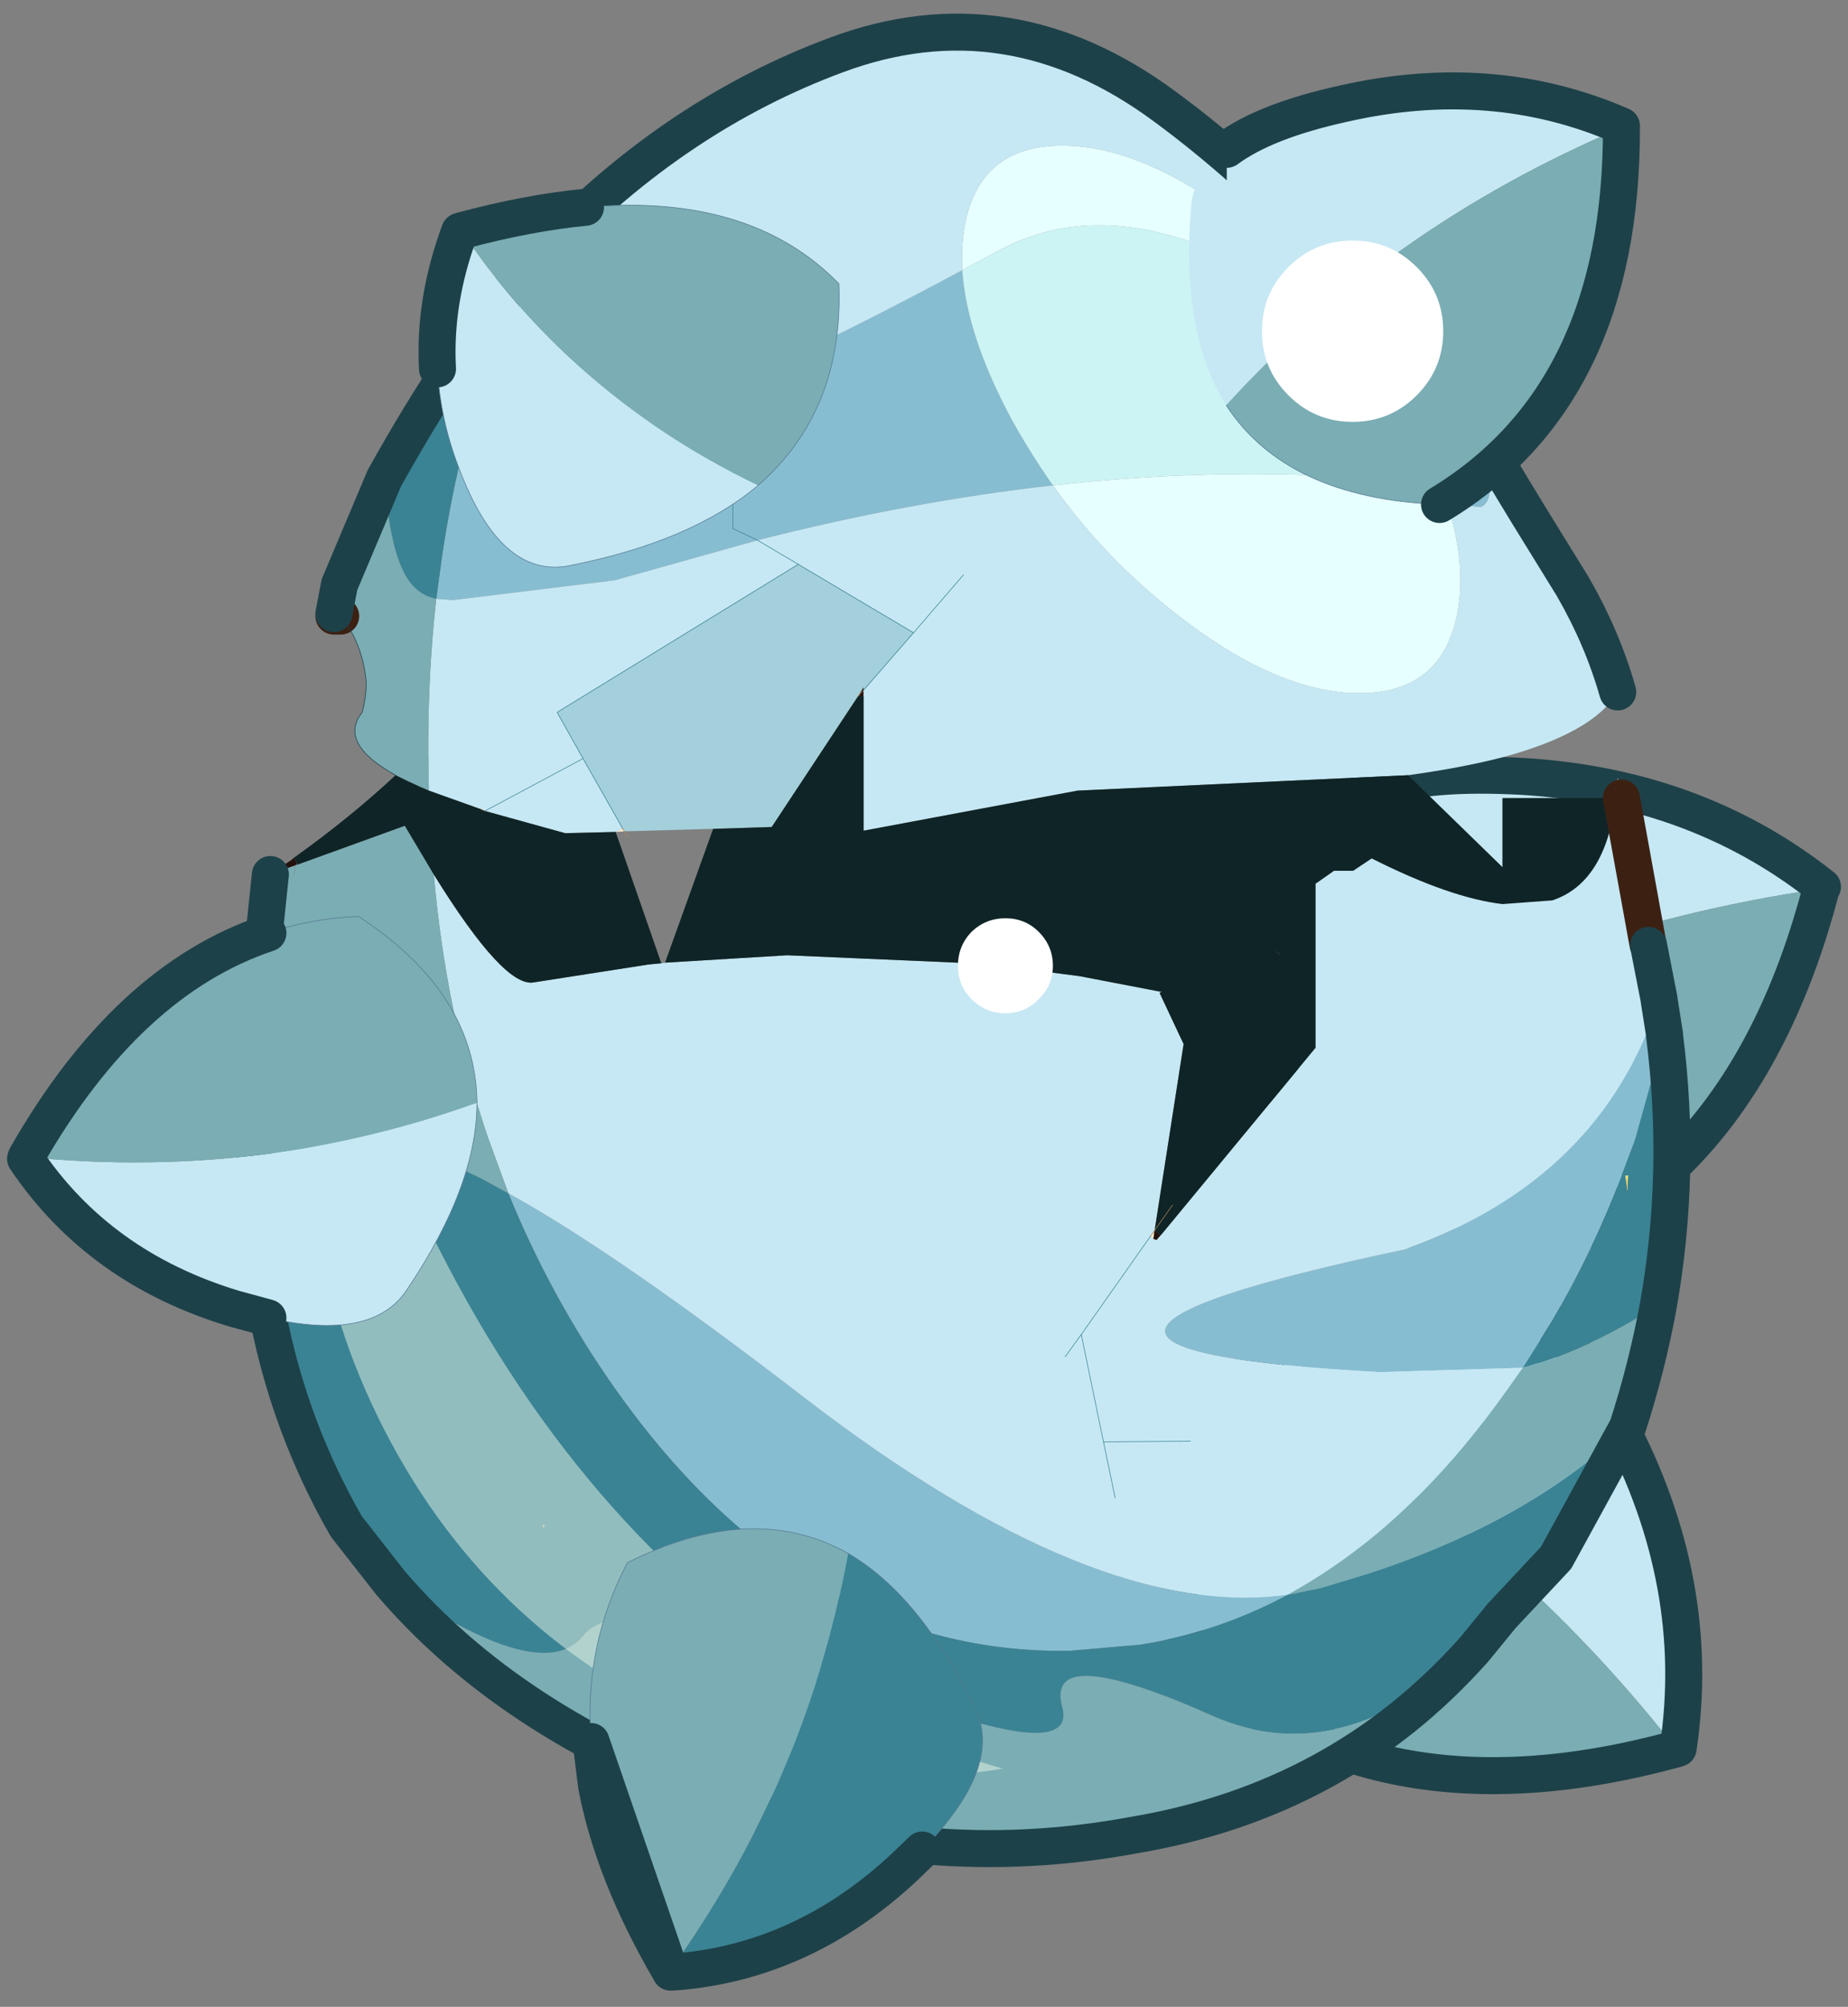 <svg width="291" height="316" xmlns="http://www.w3.org/2000/svg" xmlns:xlink="http://www.w3.org/1999/xlink">
 <rect width="100%" height="100%" fill="#808080" stroke="none"/>
 <defs>
  <g transform="matrix(1,0,0,1,192.55,294) " id="shape0">
   <path id="svg_1" stroke-opacity="0" stroke-linejoin="round" stroke-linecap="round" stroke="#ff00ff" fill="none" d="m187.95,-293.5l0,380l-379.95,0l-0.05,0l0,-380l380,0m-95,294.1l-189.95,0"/>
   <path id="svg_2" stroke-opacity="0" stroke-linejoin="round" stroke-linecap="round" stroke="#ff00ff" fill="none" d="m187.95,-293.5l-190,190l190,190m-380,-380l190,190l-189.95,190"/>
  </g>
  <g transform="matrix(1,0,0,1,71.55,83.4) " id="sprite0">
   <use id="svg_3" xlink:href="#shape1" width="242.7" transform="matrix(1,0,0,1,-71.55,-83.4) " height="160.3"/>
  </g>
  <g transform="matrix(1,0,0,1,71.55,83.4) " id="shape1">
   <path id="svg_4" fill-rule="evenodd" fill="#c6e8f4" d="m28.2,27.55q5.55,-6 17.45,-8.2q6.75,-1.3 13.45,11.55q6.85,13 4.85,26.35l-0.15,0.05q-14.95,-19.05 -35.6,-29.75"/>
   <path id="svg_5" fill-rule="evenodd" fill="#7aadb4" d="m28.2,27.55q20.65,10.7 35.6,29.75q-24.75,6.75 -39.5,-7.5q-3.25,-14.3 3.9,-22.25"/>
   <path id="svg_6" stroke-width="3" stroke-linejoin="round" stroke-linecap="round" stroke="#1d4149" fill="none" d="m63.8,57.3l0.15,-0.05q2,-13.35 -4.85,-26.35q-6.7,-12.85 -13.45,-11.55q-11.9,2.2 -17.45,8.2m35.6,29.75q-24.75,6.75 -39.5,-7.5q-3.25,-14.3 3.9,-22.25"/>
   <path id="svg_7" fill-rule="evenodd" fill="#c6e8f4" d="m32,3.55q-2.4,-7.85 1.65,-19.25q2.25,-6.5 16.7,-5.9q14.7,0.6 25.3,9l-0.1,0.15q-23.9,3.45 -43.55,16"/>
   <path id="svg_8" fill-rule="evenodd" fill="#7aadb4" d="m32,3.55q19.65,-12.55 43.55,-16q-6.5,24.85 -26.2,30.45q-14,-4.35 -17.35,-14.45"/>
   <path id="svg_9" stroke-width="3" stroke-linejoin="round" stroke-linecap="round" stroke="#1d4149" fill="none" d="m75.55,-12.45l0.1,-0.15q-10.6,-8.4 -25.3,-9q-14.45,-0.6 -16.7,5.9q-4.05,11.4 -1.65,19.25m43.55,-16q-6.5,24.85 -26.2,30.45q-14,-4.35 -17.35,-14.45"/>
   <path id="svg_10" fill-rule="evenodd" fill="#f8ebcf" d="m59.35,-19.8l-0.45,0l0.15,-1.65l0.3,1.6l0,0.05m-37.95,35.75l-0.25,-0.2l0.35,-0.5l-0.1,0.7m0.5,-19.95l0.05,-0.1l0.15,0l-0.2,0.1m-43.4,-13.1l-0.7,0.05l0.55,-0.3l0.15,0.25"/>
   <path id="svg_11" fill-rule="evenodd" fill="#e0c292" d="m-28.1,39.45l0,-0.35l0.15,0.05l-0.15,0.3"/>
   <path id="svg_12" fill-rule="evenodd" fill="#d3bd98" d="m-30.65,-58.35l-0.6,-0.25l1.25,-3l-0.15,-0.2l0.4,-0.45l0.4,-0.4l-0.4,1.2l-0.9,3.1m93.05,54.9l0,-0.05l0,0.05"/>
   <path id="svg_13" fill-rule="evenodd" fill="#473932" d="m61.55,-7.85l-0.05,0l0,-0.1l0.05,0.1m-29.85,0.7l-0.05,0.05l-0.55,-0.4l0.6,0.35"/>
   <path id="svg_14" fill-rule="evenodd" fill="#f4e7b9" d="m59.65,10.8l0.25,0l0,0.05l-0.25,-0.05"/>
   <path id="svg_15" fill-rule="evenodd" fill="#ab8558" d="m-30.15,-61.75l0,-0.05l0.15,0.2l-0.15,-0.15"/>
   <path id="svg_16" fill-rule="evenodd" fill="#f4e071" d="m59.9,10.85l-0.05,1.35l-0.2,-1.4l0.25,0.05"/>
   <path id="svg_17" fill-rule="evenodd" fill="#3c2113" d="m-45.05,-34.55l0,-0.4l0,0.2l0,0.2"/>
   <path id="svg_18" fill-rule="evenodd" fill="#23120c" d="m22,15.65l-0.35,0.4l-0.25,-0.1l0.1,-0.7l0.5,0.4m-24.1,-43.7l-0.45,0l0.45,-0.5l-0.45,0.5l0.45,-0.75l0,0.25l0,0.5m-48.1,14.45l1.8,-1.25l0.1,-0.1l0.25,0.4l-0.05,0.1l0,0.05l-0.05,0.05l-2.05,0.75m5.7,-20.95l-0.55,0l0,-0.2l0.45,-2.35l-0.25,2.1l0.35,0.45"/>
   <path id="svg_19" fill-rule="evenodd" fill="#e7d6af" d="m171.1,-20.1l-0.2,-0.05l0.25,-0.25l-0.05,0.3"/>
   <path id="svg_20" fill-rule="evenodd" fill="#87bdd1" d="m5.9,-62.6q0.35,5.3 4,12.1q1.55,2.8 3.35,5.35q-11.6,1.3 -23.95,4.45l-11.6,3.25l-13.1,1.6l-1.35,-0.1l0.45,-3.3q1.5,-10.3 5.05,-19.35l0.6,0.25q-3.65,14.1 9.2,8.85q13.25,-5.5 27.35,-13.1m-42.85,26.6l0.2,0.05l-0.2,-0.05m24.25,-12.35l0,6.7l2,0.95l-2,-0.95l0,-6.7m-18.2,60.6q8.8,4.85 24.1,16.65q23.55,18.1 39.1,15.9q-5.7,3.05 -11.95,4.05l-5.8,0.5l-0.6,0q-21.25,0 -36.3,-21.4q-5.15,-7.35 -8.55,-15.7m82.25,14.15l-11.6,0.35q-35.8,-1.95 2.05,-9.95q15.95,-5.7 20.6,-20.25l0.45,2.85l0,0.1l-0.05,0l-2.25,8.05l0,0.05l-0.15,0.45l-1,2.65l0,0.05q-2.35,6.2 -5.7,11.9l-2.35,3.75m-6.1,-70q-1,-3.25 -3,-6.9q-2.05,-3.8 -4.7,-7.15q4.7,3.35 10.15,8.1q1.85,5.5 0.25,6.15l-2.7,-0.2"/>
   <path id="svg_21" fill-rule="evenodd" fill="#3a8394" d="m-31.25,-58.6q-3.55,9.05 -5.05,19.35l-0.45,3.3l-0.2,-0.05q-1.6,-0.4 -2.45,-2.15q-1.15,-2.2 -1.55,-7.6q5.95,-10.65 10.8,-16l0.15,0.15l-1.25,3m82.6,85l2.35,-3.75q3.35,-5.7 5.7,-11.9l0,-0.05l1,-2.65l0.15,-0.45l0,-0.05l2.25,-8.05l0.05,0q1.4,11 -0.5,21.8q-4.75,3.05 -9.3,4.6l-1.7,0.5m8.3,-15.6l0.2,1.4l0.05,-1.35l0,-0.05l-0.25,0m0.2,20.4l-5.8,10.6l-4.4,4.7l-2.25,2.75q-10.85,9.95 -21.25,5.35q-3.8,-1.7 -6.45,-2.5q-5.4,-1.65 -5.8,0.5q-0.1,0.5 0.1,1.25q1.45,5.25 -17,-2.3q-18.5,-7.6 -21.85,-3.4q-3.35,4.15 -15.6,-4.3l-3.6,-4.6q-5.25,-9.15 -6.8,-19.7q3.5,-11.2 10.95,-10.8q2.35,0.1 6.7,2.25l2.3,1.25q3.4,8.35 8.55,15.7q15.05,21.4 36.3,21.4l0.6,0l5.8,-0.5q6.25,-1 11.95,-4.05l2.7,-0.55l3.95,-1.2q12.95,-4.25 20.9,-11.85m-87.65,7.9l-0.05,-0.05l-0.05,0.05l0.1,0m-0.3,0.35l0.15,-0.3l-0.15,-0.05l0,0.35"/>
   <path id="svg_22" fill-rule="evenodd" fill="#ccf4f4" d="m13.25,-45.15q-1.8,-2.55 -3.35,-5.35q-3.65,-6.8 -4,-12.1l2.8,-1.5q7.5,-4.15 17.2,-0.25q5.15,2.05 11.65,6.7q2.65,3.35 4.7,7.15q2,3.65 3,6.9q-2.25,-0.55 -6.1,-2.1q-12.45,-0.95 -25.9,0.55"/>
   <path id="svg_23" fill-rule="evenodd" fill="#c6e8f4" d="m5.9,-62.6q-14.1,7.6 -27.35,13.1q-12.85,5.25 -9.2,-8.85l0.9,-3.1l0.4,-1.2l1.65,-1.75q10.45,-10.85 23.4,-15.65q13.95,-5.2 26.65,4.2q12.7,9.35 25.35,26.3q-5.45,-4.75 -10.15,-8.1q-3.7,-4.75 -8.55,-8.55q-8.3,-6.5 -15,-6.5q-6.7,0 -7.9,6.5q-0.3,1.7 -0.2,3.6m-42.65,26.65l1.35,0.1l13.1,-1.6l11.6,-3.25q12.35,-3.15 23.95,-4.45q4.15,5.85 9.9,10.35q8.25,6.5 14.95,6.5q6.7,0 7.95,-6.5q0.75,-3.9 -0.8,-8.8l2.7,0.2q1.6,-0.65 -0.25,-6.15l4,6.6l3.7,6q2.4,4.15 3.65,8.55q-1.95,3.3 -9.35,5.3q-3.3,0.85 -7.65,1.45l-26.8,1.25l-17.35,3.25l0,-10.9l0,-0.5l4.05,-4.65l-9.35,-5.55l-3.3,-1.95l3.3,1.95l-19.55,12l2.1,3.75l3.2,5.65l-0.55,0.3l-4.1,0.1l-6.5,-1.8l-0.35,-0.15l-4.2,-1.5l-0.05,-3.25l0,-0.3q0,-6.2 0.65,-12m42.75,-1.95l-4.05,4.7l4.05,-4.7m-24.2,31.45l9.9,-0.6l16.1,0.7l7.65,1l6.5,1.25l-0.05,0.1l1.95,4.15l-2.35,15.1l-0.35,0.5l0.25,0.2l0.25,0.1l0.35,-0.4l12.55,-15.2l0,-13.3l1.5,-1.05l1.55,0l1.5,-1q6.35,3.2 10.6,3.7l4.05,-0.3q4.35,-1.45 5.15,-8.3l0.45,0l2.15,11.85l0,0.1l0.05,0l0.85,4.35l0,0.05q-4.65,14.55 -20.6,20.25q-37.85,8 -2.05,9.95l11.6,-0.35l-1.1,1.55q-5,7.1 -10.65,11.85q-3.55,2.95 -7.3,5q-15.55,2.2 -39.1,-15.9q-15.3,-11.8 -24.1,-16.65l-1.65,-4.5q-3.4,-10 -4.4,-21.35q5.7,9.2 8.1,8.75l9.3,-1.45l1.05,-0.1l0.3,-0.05m80.6,3l0,-0.05l0,0.05m-38,35.8l-7.05,0.05l-1.8,-8.7l5.6,-7.95l-5.6,7.95l1.8,8.7l7.05,-0.05m-6.1,4.6l-0.95,-4.55l0.95,4.55m-4.05,-11.45l1.3,-1.8l-1.3,1.8m-47.05,-44.25l7.95,-4.25l-7.95,4.25"/>
   <path id="svg_24" fill-rule="evenodd" fill="#7aadb4" d="m-36.95,-36l0.2,0.05q-0.65,5.8 -0.65,12l0,0.3l0.05,3.25l-0.7,-0.3q-1.1,-0.5 -2,-0.95q-4.7,-2.6 -2.7,-5.1q0.4,-1.6 0.3,-2.7q-0.35,-3 -2.05,-5.1l-0.35,-0.45l0.25,-2.1l3.65,-8.65q0.4,5.4 1.55,7.6q0.85,1.75 2.45,2.15m0,22.4q1,11.35 4.4,21.35l1.65,4.5l-2.3,-1.25q-4.35,-2.15 -6.7,-2.25q-7.45,-0.4 -10.95,10.8q-1.3,-13.15 -0.05,-26.45l0.7,-6.7l2.05,-0.75l-0.35,1.55l0.4,-1.6l0.1,0l8.7,-3.15l1.4,2.35l0.95,1.6m69.25,58.4q3.75,-2.05 7.3,-5q5.65,-4.75 10.65,-11.85l1.1,-1.55l1.7,-0.5q4.55,-1.55 9.3,-4.6q-0.9,4.95 -2.5,9.9q-7.95,7.6 -20.9,11.85l-3.95,1.2l-2.7,0.55m15.1,4.45q-10.9,12.25 -27.65,15.05q-17.05,3.15 -33.3,-2.85q-17.15,-6.2 -26.9,-17.6q12.25,8.45 15.6,4.3q3.35,-4.2 21.85,3.4q18.45,7.55 17,2.3q-0.2,-0.75 -0.1,-1.25q0.4,-2.15 5.8,-0.5q2.65,0.8 6.45,2.5q10.4,4.6 21.25,-5.35m-97.35,-56.1l0.15,-0.6l-0.15,0.6"/>
   <path id="svg_25" fill-rule="evenodd" fill="#e6ffff" d="m37.55,-57.65q-6.5,-4.65 -11.65,-6.7q-9.7,-3.9 -17.2,0.25l-2.8,1.5q-0.1,-1.9 0.2,-3.6q1.2,-6.5 7.9,-6.5q6.7,0 15,6.5q4.85,3.8 8.55,8.55m7.7,14.05q1.55,4.9 0.8,8.8q-1.25,6.5 -7.95,6.5q-6.7,0 -14.95,-6.5q-5.75,-4.5 -9.9,-10.35q13.45,-1.5 25.9,-0.55q3.85,1.55 6.1,2.1"/>
   <path id="svg_26" fill-rule="evenodd" fill="#a4d0db" d="m-7.4,-38.75l9.35,5.55l-4.05,4.65l0,-0.25l-0.45,0.75l-7,10.6l-4.75,0.15l-7.2,0.2l-0.15,-0.25l-3.2,-5.65l-2.1,-3.75l19.55,-12"/>
   <path id="svg_27" fill-rule="evenodd" fill="#163438" d="m-48.05,-14.55l0.05,0.15l-0.1,0l0.05,-0.15"/>
   <path id="svg_28" fill-rule="evenodd" fill="#0f2426" d="m21.95,-4.1l-6.5,-1.25l-7.65,-1l-16.1,-0.7l-9.9,0.6l3.9,-10.85l4.75,-0.15l7,-10.6l0.45,0l0,10.9l17.35,-3.25l26.8,-1.25l7.65,7.45l0,-5.6l9.2,0q-0.8,6.85 -5.15,8.3l-4.05,0.3q-4.25,-0.5 -10.6,-3.7l-1.5,1l-1.55,0l-1.5,1.05l0,13.3l-12.55,15.2l-0.5,-0.4l2.35,-15.1l-1.95,-4.15l0.2,-0.1l-0.15,0m-40.45,-2.3l-1.05,0.1l-9.3,1.45q-2.4,0.45 -8.1,-8.75l-0.95,-1.6l-1.4,-2.35l-8.7,3.15l-0.05,-0.15l-0.25,-0.4q4.55,-3.25 8.25,-6.7q0.9,0.45 2,0.95l0.7,0.3l4.2,1.5l0.35,0.15l6.5,1.8l4.1,-0.1l3.7,10.65m41.45,19.6l-1.45,2.05l1.45,-2.05m8.75,-20.35l-0.6,-0.35l0.55,0.4l0.05,-0.05"/>
   <path id="svg_29" stroke-width="0.05" stroke-linejoin="round" stroke-linecap="round" stroke="#53472d" fill="none" d="m61.5,-7.95l0.05,0.1m-106.6,-27.1l0,0.2"/>
   <path id="svg_30" stroke-width="0.05" stroke-linejoin="round" stroke-linecap="round" stroke="#53472d" fill="none" d="m-45.05,-34.75l0,0.2m-4.75,27.1l-0.15,0.6"/>
   <path id="svg_31" stroke-width="3" stroke-linejoin="round" stroke-linecap="round" stroke="#3c2113" fill="none" d="m61.5,-7.95l-2.15,-11.85m-103.85,-14.75l-0.55,0"/>
   <path id="svg_32" stroke-width="0.05" stroke-linejoin="round" stroke-linecap="round" stroke="#ab8558" fill="none" d="m21.5,15.25l1.45,-2.05m-1.45,2.05l-0.35,0.5m-23.25,-44.3l-0.45,0.5m-18.95,10.95l0.25,0.5m-11.55,-2.15l-0.35,-0.15m11.5,1.55l0.15,0.25"/>
   <path id="svg_33" stroke-width="0.05" stroke-linejoin="round" stroke-linecap="round" stroke="#3a8394" fill="none" d="m-10.7,-40.7l-2,-0.95l0,-6.7m2,7.65l3.3,1.95l9.35,5.55l4.05,-4.7m15.15,53.65l-5.6,7.95l1.8,8.7l7.05,-0.05m-7.05,0.05l0.95,4.55m-2.75,-13.25l-1.3,1.8m-16.35,-54.05l4.05,-4.65m-9.35,-5.55l-19.55,12l2.1,3.75l3.2,5.65m-3.2,-5.65l-7.95,4.25"/>
   <path id="svg_34" stroke-width="3" stroke-linejoin="round" stroke-linecap="round" stroke="#1d4149" fill="none" d="m62.4,-3.45l0,-0.05l-0.85,-4.35m-13.85,-41.7q-12.65,-16.95 -25.35,-26.3q-12.7,-9.4 -26.65,-4.2q-12.95,4.8 -23.4,15.65l-1.65,1.75m88.4,34.25q-1.25,-4.4 -3.65,-8.55l-3.7,-6l-4,-6.6m15.15,49.05l0,-0.1l-0.45,-2.85m-0.05,24.75q1.9,-10.8 0.5,-21.8m-3,31.7l-5.8,10.6l-4.4,4.7l-2.25,2.75q-10.9,12.25 -27.65,15.05q-17.05,3.15 -33.3,-2.85q-17.15,-6.2 -26.9,-17.6l-3.6,-4.6q-5.25,-9.15 -6.8,-19.7q-1.3,-13.15 -0.05,-26.45l0.7,-6.7m5.15,-21.15l0.45,-2.35l3.65,-8.65q5.95,-10.65 10.8,-16l0,-0.05l0.4,-0.45l0.4,-0.4m89.2,93.85q1.6,-4.95 2.5,-9.9"/>
   <path id="svg_35" stroke-width="0.05" stroke-linejoin="round" stroke-linecap="round" stroke="#1d4149" fill="none" d="m-40.05,-21.65q-4.7,-2.6 -2.7,-5.1q0.4,-1.6 0.3,-2.7q-0.35,-3 -2.05,-5.1"/>
   <path id="svg_36" fill-rule="evenodd" fill="#c6e8f4" d="m59.35,-74.3l0,0.15q-18.85,8 -32.05,22.5q-3.7,-5.85 -2.85,-16q0.05,-1 0.45,-1.85l2.45,0l0,-2.9q3.1,-2.3 9.45,-3.7q12.1,-2.75 22.55,1.8"/>
   <path id="svg_37" fill-rule="evenodd" fill="#7aadb4" d="m27.3,-51.65q13.2,-14.5 32.05,-22.5q0.05,21.6 -14.75,30.55q-12.4,-0.5 -17.3,-8.05"/>
   <path id="svg_38" stroke-width="0.05" stroke-linejoin="round" stroke-linecap="round" stroke="#557891" fill="none" d="m59.35,-74.15l0,-0.15m-14.75,30.7q-12.4,-0.5 -17.3,-8.05"/>
   <path id="svg_39" stroke-width="3" stroke-linejoin="round" stroke-linecap="round" stroke="#1d4149" fill="none" d="m59.35,-74.3q-10.45,-4.55 -22.55,-1.8q-6.35,1.4 -9.45,3.7m32,-1.75q0.05,21.6 -14.75,30.55"/>
   <path id="svg_40" fill-rule="evenodd" fill="#ffffff" d="m32.35,-52.45q-2.15,-2.15 -2.15,-5.2q0,-3.05 2.15,-5.2q2.15,-2.15 5.2,-2.15q3.05,0 5.2,2.15q2.15,2.15 2.15,5.2q0,3.05 -2.15,5.2q-2.15,2.15 -5.2,2.15q-3.05,0 -5.2,-2.15"/>
   <path id="svg_41" fill-rule="evenodd" fill="#ffffff" d="m6.65,-3.5q-1.1,-1.1 -1.1,-2.7q0,-1.6 1.1,-2.75q1.15,-1.1 2.75,-1.1q1.6,0 2.7,1.1q1.15,1.15 1.15,2.75q0,1.6 -1.15,2.7q-1.1,1.15 -2.7,1.15q-1.6,0 -2.75,-1.15"/>
   <path id="svg_42" fill-rule="evenodd" fill-opacity="0.502" fill="#e9f8e7" d="m-44.35,-3.5q2.35,9.15 7.05,18.7q11.85,24.25 31.55,36.8q7.75,4.9 14.95,6.9q-12.15,2.05 -24.9,-3.55q-17.3,-7.65 -25.75,-24.9q-8.45,-17.25 -3.05,-33.95l0.15,0"/>
   <path id="svg_43" fill-rule="evenodd" fill="#c6e8f4" d="m-34.7,-65.8q4.2,6.3 9.75,11.2q6.3,5.6 14.3,9.45q-5.4,4.55 -15.25,6.5q-5.65,1.15 -9.05,-8q-1.5,-3.95 -1.7,-7.95q-0.3,-5.5 1.8,-11.15l0.15,-0.05"/>
   <path id="svg_44" fill-rule="evenodd" fill="#7aadb4" d="m-24.65,-67.7q13.35,-1.2 20.55,6.2q0.4,10.3 -6.55,16.35q-8,-3.85 -14.3,-9.45q-5.55,-4.9 -9.75,-11.2q5.4,-1.45 10.05,-1.9"/>
   <path id="svg_45" stroke-width="0.05" stroke-linejoin="round" stroke-linecap="round" stroke="#557891" fill="none" d="m-10.65,-45.15q6.95,-6.05 6.55,-16.35q-7.2,-7.4 -20.55,-6.2m14,22.55q-5.4,4.55 -15.25,6.5q-5.65,1.15 -9.05,-8q-1.5,-3.95 -1.7,-7.95"/>
   <path id="svg_46" stroke-width="3" stroke-linejoin="round" stroke-linecap="round" stroke="#1d4149" fill="none" d="m-24.65,-67.7q-4.65,0.45 -10.05,1.9m-1.95,11.2q-0.3,-5.5 1.8,-11.15l0.15,-0.05"/>
   <path id="svg_47" fill-rule="evenodd" fill="#7aadb4" d="m-9.15,60.3q-3.2,7.15 -7.8,13.8l-0.85,1.2q-4.6,-7.9 -5.95,-15l-0.45,-3.6q-0.6,-7.75 2.95,-14.5q10.15,-5.1 17.9,-0.75q-1.8,9.85 -5.8,18.85l-7.8,0l0,-3.6l-7.25,0l7.25,0l0,3.6l7.8,0"/>
   <path id="svg_48" fill-rule="evenodd" fill="#3a8394" d="m2.65,65.5l-1.4,1.35q-8.05,7.55 -18.2,8.5l-0.8,0.05l-0.05,-0.1l0.85,-1.2q4.6,-6.65 7.8,-13.8l11.8,0l0,5.2l0,-5.2l-11.8,0q4,-9 5.8,-18.85q5.85,3.4 10.3,12.6q2.3,4.7 -4.3,11.45"/>
   <path id="svg_49" stroke-width="0.05" stroke-linejoin="round" stroke-linecap="round" stroke="#557891" fill="none" d="m-24.2,56.7q-0.6,-7.75 2.95,-14.5q10.15,-5.1 17.9,-0.75q5.85,3.4 10.3,12.6q2.3,4.7 -4.3,11.45"/>
   <path id="svg_50" stroke-width="3" stroke-linejoin="round" stroke-linecap="round" stroke="#1d4149" fill="none" d="m-17.8,75.3l0.05,0.1l0.8,-0.05q10.15,-0.95 18.2,-8.5l1.4,-1.35m-20.45,9.8q-4.6,-7.9 -5.95,-15l-0.45,-3.6l6.4,18.6z"/>
   <path id="svg_51" fill-rule="evenodd" fill="#c6e8f4" d="m-70,9.3q9.95,1 19.6,-0.25q8.6,-1.15 16.95,-4.15q0,6.75 -5.7,15.2q-2.8,4.2 -11.25,2.25l-2.75,-0.75q-10.95,-3.3 -16.9,-12.15l0.05,-0.15"/>
   <path id="svg_52" fill-rule="evenodd" fill="#7aadb4" d="m-50.4,-8.85q3.5,-1.2 7.35,-1.35q9.5,6.2 9.6,15.1q-8.35,3 -16.95,4.15q-9.65,1.25 -19.6,0.25q8.2,-14.35 19.6,-18.15"/>
   <path id="svg_53" stroke-width="0.05" stroke-linejoin="round" stroke-linecap="round" stroke="#557891" fill="none" d="m-33.45,4.9q-0.1,-8.9 -9.6,-15.1q-3.85,0.15 -7.35,1.35m16.95,13.75q0,6.75 -5.7,15.2q-2.8,4.2 -11.25,2.25"/>
   <path id="svg_54" stroke-width="3" stroke-linejoin="round" stroke-linecap="round" stroke="#1d4149" fill="none" d="m-50.4,-8.85q-11.4,3.8 -19.6,18.15m19.6,13.05l-2.75,-0.75q-10.95,-3.3 -16.9,-12.15l0.05,-0.15"/>
  </g>
  <g id="sprite1">
   <use id="svg_55" xlink:href="#shape2" width="102.95" height="45"/>
  </g>
  <g id="shape2">
   <path id="svg_56" fill-rule="evenodd" fill-opacity="0" fill="#ff00ff" d="m0,0l102.95,0l0,45l-102.95,0l0,-45"/>
  </g>
 </defs>
 <g>
  <title>background</title>
  <rect fill="none" id="canvas_background" height="318" width="293" y="-1" x="-1"/>
 </g>
 <g>
  <title>Layer 1</title>
  <g id="svg_57" transform="matrix(2,0,0,2,0,0) ">
   <use x="81.05" y="176" id="svg_58" xlink:href="#shape0" width="381" transform="matrix(1,0,0,1,-192.55,-294) " height="381"/>
   <use x="83.488" y="181.294" id="svg_59" xlink:href="#sprite0" width="242.7" transform="matrix(0.971,0,0,0.971,-80.509,-174.963) " height="160.3"/>
   <use x="-61.421" y="-71.048" xlink:href="#sprite1" width="102.95" transform="matrix(1.807,0,0,1.654,83,139.3) " id="_mcMask" height="45"/>
  </g>
 </g>
</svg>